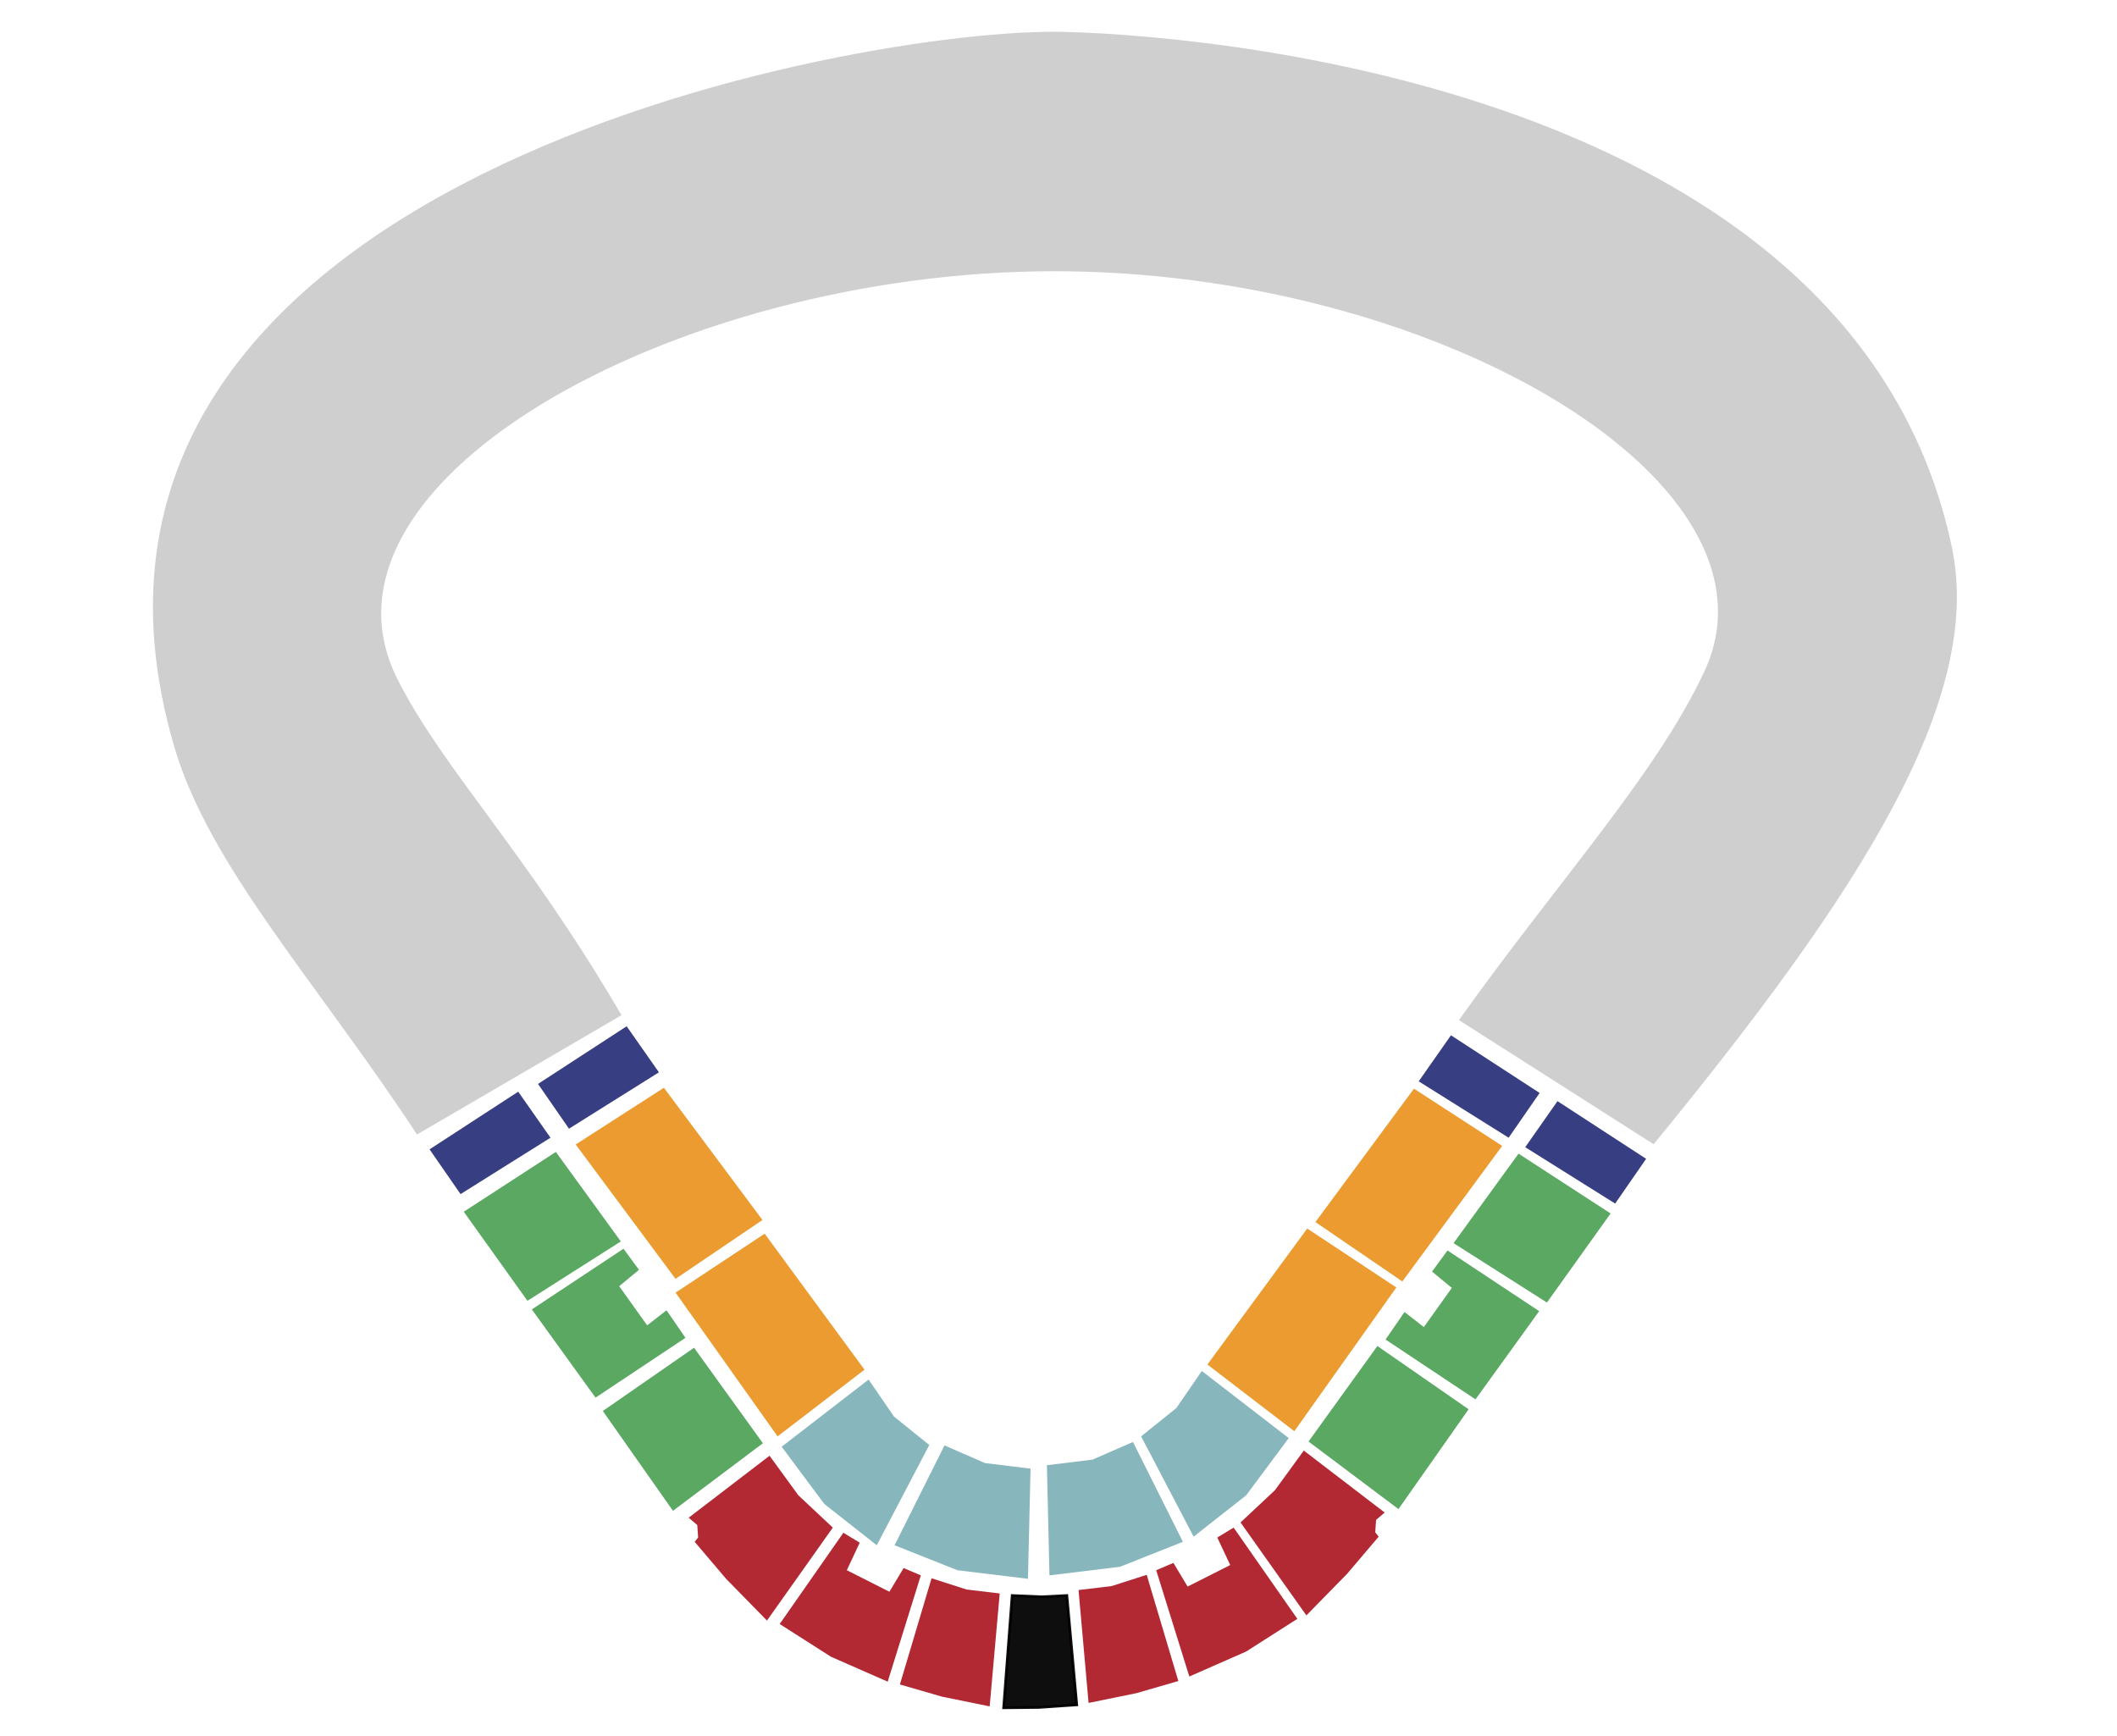 <?xml version="1.0" encoding="UTF-8" standalone="no"?>
<!-- Created with Inkscape (http://www.inkscape.org/) -->

<svg
   xmlns:osb="http://www.openswatchbook.org/uri/2009/osb"
   xmlns:dc="http://purl.org/dc/elements/1.1/"
   xmlns:cc="http://creativecommons.org/ns#"
   xmlns:rdf="http://www.w3.org/1999/02/22-rdf-syntax-ns#"
   xmlns:svg="http://www.w3.org/2000/svg"
   xmlns="http://www.w3.org/2000/svg"
   xmlns:sodipodi="http://sodipodi.sourceforge.net/DTD/sodipodi-0.dtd"
   xmlns:inkscape="http://www.inkscape.org/namespaces/inkscape"
   width="783.047"
   height="642"
   viewBox="0 0 783.047 642"
   id="svg2"
   version="1.1"
   inkscape:version="0.91 r13725"
   sodipodi:docname="estadio_aguilas.svg">
  <defs
     id="defs4">
    <linearGradient
       id="linearGradient7681"
       osb:paint="solid">
      <stop
         style="stop-color:#cccccc;stop-opacity:1;"
         offset="0"
         id="stop7683" />
    </linearGradient>
    <linearGradient
       id="linearGradient7675"
       osb:paint="solid">
      <stop
         style="stop-color:#ad1d29;stop-opacity:1;"
         offset="0"
         id="stop7677" />
    </linearGradient>
    <linearGradient
       id="linearGradient7669"
       osb:paint="solid">
      <stop
         style="stop-color:#52a35a;stop-opacity:1;"
         offset="0"
         id="stop7671" />
    </linearGradient>
    <linearGradient
       id="linearGradient7663"
       osb:paint="solid">
      <stop
         style="stop-color:#2c337a;stop-opacity:1;"
         offset="0"
         id="stop7665" />
    </linearGradient>
    <linearGradient
       id="linearGradient7657"
       osb:paint="solid">
      <stop
         style="stop-color:#e99523;stop-opacity:1;"
         offset="0"
         id="stop7659" />
    </linearGradient>
    <linearGradient
       id="linearGradient7651"
       osb:paint="solid">
      <stop
         style="stop-color:#cfff0e;stop-opacity:1;"
         offset="0"
         id="stop7653" />
    </linearGradient>
  </defs>
  <sodipodi:namedview
     id="base"
     pagecolor="#ffffff"
     bordercolor="#666666"
     borderopacity="1.0"
     inkscape:pageopacity="0.0"
     inkscape:pageshadow="2"
     inkscape:zoom="0.98994949"
     inkscape:cx="402.07764"
     inkscape:cy="280.42052"
     inkscape:document-units="px"
     inkscape:current-layer="layer2"
     showgrid="false"
     units="px"
     showguides="true"
     inkscape:guide-bbox="true"
     inkscape:window-width="1280"
     inkscape:window-height="971"
     inkscape:window-x="1272"
     inkscape:window-y="-8"
     inkscape:window-maximized="1" />
  <g
     inkscape:groupmode="layer"
     id="layer2"
     inkscape:label="Capa 2"
     style="display:inline"
     transform="translate(0,142)">
    <path
       style="fill:#000000;fill-rule:evenodd;stroke:#000000;stroke-width:1;stroke-linecap:butt;stroke-linejoin:miter;stroke-miterlimit:4;stroke-dasharray:none;stroke-opacity:1;opacity:0.945"
       d="m 374.391,448.143 10.824,0.478 9.391,-0.478 3.661,40.43 -14.007,0.955 -13.025,0.132 z"
       id="oficial"
       inkscape:connector-curvature="0"
       sodipodi:nodetypes="ccccccc"
       inkscape:label="#path4150" />
    <path
       style="opacity:0.945;fill:#ad1d29;fill-opacity:1;fill-rule:nonzero;stroke:none;stroke-width:0;stroke-linecap:butt;stroke-linejoin:bevel;stroke-miterlimit:4;stroke-dasharray:none;stroke-opacity:1"
       d="m 402.648,487.867 17.671,-3.602 15.532,-4.502 -11.705,-39.281 -12.943,4.164 -12.268,1.463 z"
       id="c6"
       inkscape:connector-curvature="0"
       inkscape:label="#path4152" />
    <path
       style="opacity:0.945;fill:#81b2b9;fill-opacity:1;fill-rule:nonzero;stroke:none;stroke-width:0;stroke-linecap:butt;stroke-linejoin:bevel;stroke-miterlimit:4;stroke-dasharray:none;stroke-opacity:1"
       d="m 387.229,399.941 16.872,-2.069 14.962,-6.526 18.464,36.928 -23.239,9.232 -26.104,3.183 z"
       id="vip3"
       inkscape:connector-curvature="0"
       inkscape:label="#path4154" />
    <path
       style="opacity:0.945;fill:url(#linearGradient7675);fill-opacity:1;fill-rule:nonzero;stroke:none;stroke-width:0;stroke-linecap:butt;stroke-linejoin:bevel;stroke-miterlimit:4;stroke-dasharray:none;stroke-opacity:1"
       d="m 439.915,478.094 21.011,-9.232 18.942,-12.097 -23.558,-33.745 -6.049,3.661 4.775,10.187 -15.758,7.959 -5.253,-8.754 -6.367,2.706 z"
       id="c3"
       inkscape:connector-curvature="0"
       inkscape:label="#path4156" />
    <path
       style="opacity:0.945;fill:url(#linearGradient7675);fill-opacity:1;fill-rule:nonzero;stroke:none;stroke-width:0;stroke-linecap:butt;stroke-linejoin:bevel;stroke-miterlimit:4;stroke-dasharray:none;stroke-opacity:1"
       d="m 482.255,394.529 29.924,22.921 -3.183,2.706 -0.318,4.616 1.273,1.592 -11.62,13.689 -15.121,15.44 -24.353,-34.381 12.734,-11.938 z"
       id="c4"
       inkscape:connector-curvature="0"
       inkscape:label="#path4158" />
    <path
       style="opacity:0.945;fill:#81b2b9;fill-opacity:1;fill-rule:nonzero;stroke:none;stroke-width:0;stroke-linecap:butt;stroke-linejoin:bevel;stroke-miterlimit:4;stroke-dasharray:none;stroke-opacity:1"
       d="m 422.088,389.276 13.052,-10.505 9.391,-13.689 32.153,24.831 -15.758,21.17 -19.419,15.281 z"
       id="vip4"
       inkscape:connector-curvature="0"
       inkscape:label="#path4160" />
    <path
       style="opacity:0.945;fill:url(#linearGradient7669);fill-opacity:1;fill-rule:nonzero;stroke:none;stroke-width:0;stroke-linecap:butt;stroke-linejoin:bevel;stroke-miterlimit:4;stroke-dasharray:none;stroke-opacity:1"
       d="m 517.273,416.176 25.945,-36.928 -33.745,-23.398 -25.468,35.336 z"
       id="b4"
       inkscape:connector-curvature="0"
       inkscape:label="#path4162" />
    <path
       style="opacity:0.945;fill:url(#linearGradient7669);fill-opacity:1;fill-rule:nonzero;stroke:none;stroke-width:0;stroke-linecap:butt;stroke-linejoin:bevel;stroke-miterlimit:4;stroke-dasharray:none;stroke-opacity:1"
       d="m 519.502,343.275 7.163,5.571 10.346,-14.485 -7.322,-6.049 5.73,-7.799 33.904,22.443 -23.558,32.63 -33.267,-22.125 z"
       id="b5"
       inkscape:connector-curvature="0"
       inkscape:label="#path4164" />
    <path
       style="opacity:0.945;fill:url(#linearGradient7657);fill-opacity:1;fill-rule:nonzero;stroke:none;stroke-width:0;stroke-linecap:butt;stroke-linejoin:bevel;stroke-miterlimit:4;stroke-dasharray:none;stroke-opacity:1"
       d="m 446.601,362.694 32.153,24.672 37.724,-53.164 -32.949,-21.807 z"
       id="a3"
       inkscape:connector-curvature="0"
       inkscape:label="#path4168" />
    <path
       style="opacity:0.945;fill:url(#linearGradient7669);fill-opacity:1;fill-rule:nonzero;stroke:none;stroke-width:0;stroke-linecap:butt;stroke-linejoin:bevel;stroke-miterlimit:4;stroke-dasharray:none;stroke-opacity:1"
       d="m 537.647,317.808 24.035,-33.108 34.063,22.125 -23.558,32.949 z"
       id="b6"
       inkscape:connector-curvature="0"
       inkscape:label="#path4170" />
    <path
       style="opacity:0.945;fill:url(#linearGradient7657);fill-opacity:1;fill-rule:nonzero;stroke:none;stroke-width:0;stroke-linecap:butt;stroke-linejoin:bevel;stroke-miterlimit:4;stroke-dasharray:none;stroke-opacity:1"
       d="m 523.003,260.665 32.63,21.17 -36.928,50.139 -32.153,-21.966 z"
       id="a4"
       inkscape:connector-curvature="0"
       inkscape:label="#path4172" />
    <path
       style="opacity:0.945;fill:url(#linearGradient7663);fill-opacity:1;fill-rule:nonzero;stroke:none;stroke-width:0;stroke-linecap:butt;stroke-linejoin:bevel;stroke-miterlimit:4;stroke-dasharray:none;stroke-opacity:1"
       d="m 558.021,278.81 11.46,-16.554 -32.79,-21.329 -11.938,17.031 z"
       id="l3"
       inkscape:connector-curvature="0"
       inkscape:label="#path4174" />
    <path
       style="opacity:0.945;fill:url(#linearGradient7663);fill-opacity:1;fill-rule:nonzero;stroke:none;stroke-width:0;stroke-linecap:butt;stroke-linejoin:bevel;stroke-miterlimit:4;stroke-dasharray:none;stroke-opacity:1"
       d="m 597.423,303.168 11.46,-16.554 -32.79,-21.329 -11.938,17.031 z"
       id="l4"
       inkscape:connector-curvature="0"
       inkscape:label="#path4174-3" />
    <path
       style="opacity:0.945;fill:url(#linearGradient7663);fill-opacity:1;fill-rule:nonzero;stroke:none;stroke-width:0;stroke-linecap:butt;stroke-linejoin:bevel;stroke-miterlimit:4;stroke-dasharray:none;stroke-opacity:1"
       d="m 210.461,275.472 -11.46,-16.554 32.79,-21.329 11.938,17.031 z"
       id="l1"
       inkscape:connector-curvature="0"
       inkscape:label="#path4174-3-1" />
    <path
       style="opacity:0.945;fill:url(#linearGradient7663);fill-opacity:1;fill-rule:nonzero;stroke:none;stroke-width:0;stroke-linecap:butt;stroke-linejoin:bevel;stroke-miterlimit:4;stroke-dasharray:none;stroke-opacity:1"
       d="m 170.35,299.667 -11.46,-16.554 32.79,-21.329 11.938,17.031 z"
       id="l2"
       inkscape:connector-curvature="0"
       inkscape:label="#path4174-3-1-1" />
    <path
       style="opacity:0.945;fill:url(#linearGradient7657);fill-opacity:1;fill-rule:nonzero;stroke:none;stroke-width:0;stroke-linecap:butt;stroke-linejoin:bevel;stroke-miterlimit:4;stroke-dasharray:none;stroke-opacity:1"
       d="m 245.571,260.332 -32.635,20.984 36.934,49.7 32.158,-21.773 z"
       id="a1"
       inkscape:connector-curvature="0"
       inkscape:label="#path4172-8" />
    <path
       inkscape:connector-curvature="0"
       id="a2"
       d="m 319.765,364.604 -32.153,24.672 -37.724,-53.164 32.949,-21.807 z"
       style="opacity:0.945;fill:url(#linearGradient7657);fill-opacity:1;fill-rule:nonzero;stroke:none;stroke-width:0;stroke-linecap:butt;stroke-linejoin:bevel;stroke-miterlimit:4;stroke-dasharray:none;stroke-opacity:1"
       inkscape:label="#path4238" />
    <path
       inkscape:connector-curvature="0"
       id="vip1"
       d="m 343.724,392.46 -13.052,-10.505 -9.391,-13.689 -32.153,24.831 15.758,21.17 19.419,15.281 z"
       style="opacity:0.945;fill:#81b2b9;fill-opacity:1;fill-rule:nonzero;stroke:none;stroke-width:0;stroke-linecap:butt;stroke-linejoin:bevel;stroke-miterlimit:4;stroke-dasharray:none;stroke-opacity:1"
       inkscape:label="#path4240" />
    <path
       inkscape:connector-curvature="0"
       id="vip2"
       d="m 381.184,401.214 -16.872,-2.069 -14.962,-6.526 -18.464,36.928 23.239,9.232 26.104,3.183 z"
       style="opacity:0.945;fill:#81b2b9;fill-opacity:1;fill-rule:nonzero;stroke:none;stroke-width:0;stroke-linecap:butt;stroke-linejoin:bevel;stroke-miterlimit:4;stroke-dasharray:none;stroke-opacity:1"
       inkscape:label="#path4242" />
    <path
       inkscape:connector-curvature="0"
       id="c5"
       d="m 366.067,489.141 -17.671,-3.602 -15.532,-4.502 11.705,-39.281 12.943,4.164 12.268,1.463 z"
       style="opacity:0.945;fill:#ad1d29;fill-opacity:1;fill-rule:nonzero;stroke:none;stroke-width:0;stroke-linecap:butt;stroke-linejoin:bevel;stroke-miterlimit:4;stroke-dasharray:none;stroke-opacity:1"
       inkscape:label="#path4244" />
    <path
       inkscape:connector-curvature="0"
       id="c2"
       d="m 328.348,480.004 -21.011,-9.232 -18.942,-12.097 23.558,-33.745 6.049,3.661 -4.775,10.187 15.758,7.959 5.253,-8.754 6.367,2.706 z"
       style="opacity:0.945;fill:url(#linearGradient7675);fill-opacity:1;fill-rule:nonzero;stroke:none;stroke-width:0;stroke-linecap:butt;stroke-linejoin:bevel;stroke-miterlimit:4;stroke-dasharray:none;stroke-opacity:1"
       inkscape:label="#path4246" />
    <path
       inkscape:connector-curvature="0"
       id="c1"
       d="m 284.646,396.439 -29.924,22.921 3.183,2.706 0.318,4.616 -1.273,1.592 11.62,13.689 15.121,15.44 24.353,-34.381 -12.734,-11.938 z"
       style="opacity:0.945;fill:#ad1d29;fill-opacity:1;fill-rule:nonzero;stroke:none;stroke-width:0;stroke-linecap:butt;stroke-linejoin:bevel;stroke-miterlimit:4;stroke-dasharray:none;stroke-opacity:1"
       inkscape:label="#path4248" />
    <path
       inkscape:connector-curvature="0"
       id="b3"
       d="m 248.919,416.813 -25.945,-36.928 33.745,-23.398 25.468,35.336 z"
       style="opacity:0.945;fill:url(#linearGradient7669);fill-opacity:1;fill-rule:nonzero;stroke:none;stroke-width:0;stroke-linecap:butt;stroke-linejoin:bevel;stroke-miterlimit:4;stroke-dasharray:none;stroke-opacity:1"
       inkscape:label="#path4250" />
    <path
       inkscape:connector-curvature="0"
       id="b2"
       d="m 246.539,342.639 -7.163,5.571 -10.346,-14.485 7.322,-6.049 -5.73,-7.799 -33.904,22.443 23.558,32.63 33.267,-22.125 z"
       style="opacity:0.945;fill:url(#linearGradient7669);fill-opacity:1;fill-rule:nonzero;stroke:none;stroke-width:0;stroke-linecap:butt;stroke-linejoin:bevel;stroke-miterlimit:4;stroke-dasharray:none;stroke-opacity:1"
       inkscape:label="#path4252" />
    <path
       inkscape:connector-curvature="0"
       id="b1"
       d="m 229.637,317.171 -24.035,-33.108 -34.063,22.125 23.558,32.949 z"
       style="opacity:0.945;fill:url(#linearGradient7669);fill-opacity:1;fill-rule:nonzero;stroke:none;stroke-width:0;stroke-linecap:butt;stroke-linejoin:bevel;stroke-miterlimit:4;stroke-dasharray:none;stroke-opacity:1"
       inkscape:label="#path4254" />
    <path
       style="opacity:0.945;fill:url(#linearGradient7681);fill-opacity:1;fill-rule:nonzero;stroke:none;stroke-width:0;stroke-linecap:butt;stroke-linejoin:bevel;stroke-miterlimit:4;stroke-dasharray:none;stroke-opacity:1"
       d="m 154.246,277.62 75.635,-44.12 c -35.388,-60.68 -66.252,-91.198 -82.952,-124.475 -37.298,-74.323 108.053,-153.091 249.547,-150.651 138.861,2.394 266.321,79.1 233.87,148.14 -18.008,38.312 -54.043,77.34 -90.721,128.787 l 72.033,45.921 C 687.397,188.762 733.905,117.008 721.954,60.345 687.034,-105.219 458.588,-128.494 393.755,-130.206 318.789,-132.185 2.663,-75.46 64.546,134.482 c 12.975,44.019 52.678,86.775 89.7,143.138 z"
       id="grada"
       inkscape:connector-curvature="0"
       sodipodi:nodetypes="ccsssccsssc"
       inkscape:label="#path7649" />
  </g>
</svg>

